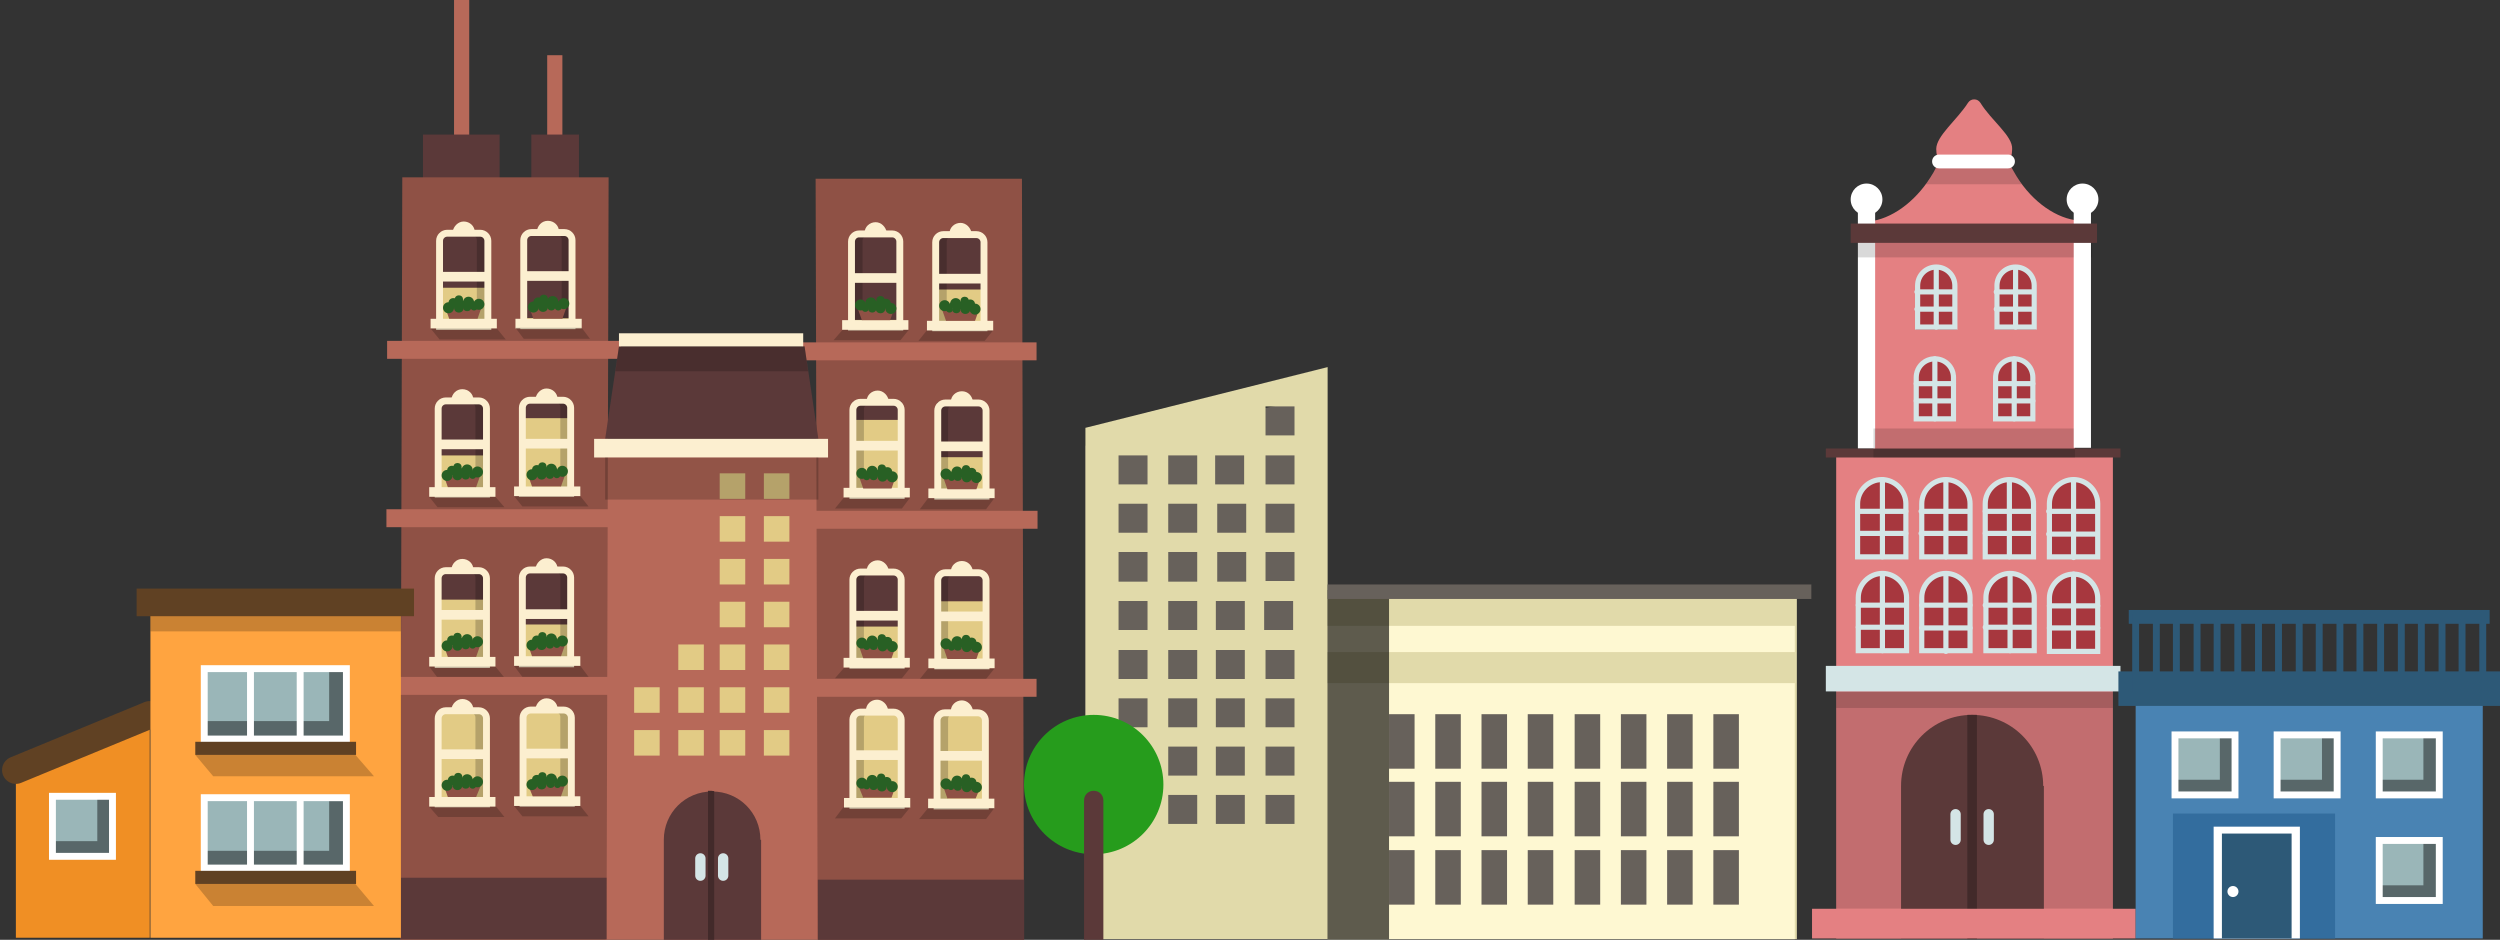 <?xml version="1.0" encoding="utf-8"?>
<!-- Generator: Adobe Illustrator 20.1.0, SVG Export Plug-In . SVG Version: 6.00 Build 0)  -->
<svg version="1.1" id="Objects" xmlns="http://www.w3.org/2000/svg" xmlns:xlink="http://www.w3.org/1999/xlink" x="0px" y="0px"
	 viewBox="0 0 362.3 136.2" style="enable-background:new 0 0 362.3 136.2;" xml:space="preserve">
<rect x="0" y="0" width="362.3" height="136.2" fill="#333333" stroke="none"/>
<style type="text/css">
	.st0{fill:#A7373E;}
	.st1{fill:#E48082;}
	.st2{opacity:0.15;}
	.st3{fill:#5B3939;}
	.st4{fill:none;stroke:#D4E5E6;stroke-width:1.5;stroke-linecap:round;stroke-miterlimit:10;}
	.st5{fill:#422A2A;}
	.st6{fill:none;stroke:#D4E5E6;stroke-width:0.75;stroke-linecap:round;stroke-miterlimit:10;}
	.st7{fill:#D4E5E6;}
	.st8{fill:#FFFFFF;}
	.st9{fill:none;stroke:#FFFFFF;stroke-width:2;stroke-linecap:round;stroke-miterlimit:10;}
	.st10{fill:#E1DAAA;}
	.st11{fill:#FEF8D2;}
	.st12{fill:#67615B;}
	.st13{opacity:0.63;}
	.st14{fill:#E2CB85;}
	.st15{fill:#B76959;}
	.st16{fill:#8F5145;}
	.st17{opacity:0.2;}
	.st18{fill:none;stroke:#FCEFD0;stroke-miterlimit:10;}
	.st19{fill:#FCEFD0;}
	.st20{fill:#286024;}
	.st21{fill:#269C1C;}
	.st22{fill:#F08F24;}
	.st23{fill:none;stroke:#604123;stroke-width:4;stroke-linecap:round;stroke-miterlimit:10;}
	.st24{fill:#FFA440;}
	.st25{opacity:0.21;}
	.st26{fill:#9AB6B8;}
	.st27{opacity:0.43;}
	.st28{fill:none;stroke:#FFFFFF;stroke-miterlimit:10;}
	.st29{fill:#604123;}
	.st30{fill:none;stroke:#604123;stroke-width:4;stroke-linecap:square;stroke-miterlimit:10;}
	.st31{fill:#4983B3;}
	.st32{fill:none;stroke:#2D5977;stroke-width:5;stroke-linecap:square;stroke-miterlimit:10;}
	.st33{fill:none;stroke:#2D5977;stroke-width:2;stroke-linecap:square;stroke-miterlimit:10;}
	.st34{fill:#336D9E;}
	.st35{fill:#2D5977;}
	.st36{fill:none;stroke:#2D5977;stroke-linecap:square;stroke-miterlimit:10;}
</style>
<g>
	<g>
		<polygon id="XMLID_187_" class="st0" points="299.4,67.8 299.4,33.3 273.8,33.3 273.8,67.8 267.1,67.8 267.1,106.2 305.6,106.2 
			305.6,67.8 		"/>
		<path id="XMLID_188_" class="st1" d="M300.7,66.2V31.9c-3.2-0.5-6.7-3.1-8.9-7.1c-0.8-1.3-1.3-2.7-1.7-4.1H282
			c-0.4,1.4-1,2.9-1.8,4.3c-2.2,3.8-5.5,6.4-8.7,7v34.1h-5.4v69.9h40.1V66.2H300.7z M276.3,94.4c-2.7,0-4.7,0-7.1,0v-7.5
			c0-2,1.6-3.6,3.6-3.6c1.9,0,3.5,1.5,3.5,3.5V94.4z M276.3,80.7c-2.4,0-4.4,0-7.1,0v-7.6c0-2,1.6-3.6,3.6-3.6
			c1.9,0,3.5,1.6,3.5,3.5V80.7z M297.4,41.3 M285.5,94.4c-2.7,0-4.7,0-7.1,0v-7.6c0-2,1.6-3.6,3.6-3.6c1.9,0,3.5,1.6,3.5,3.5V94.4z
			 M285.5,80.7c-2.4,0-4.4,0-7.1,0v-7.6c0-2,1.6-3.6,3.6-3.6c2,0,3.5,1.6,3.5,3.5V80.7z M294.8,94.4c-2.7,0-4.7,0-7.1,0v-7.5
			c0-2,1.6-3.7,3.7-3.7c1.9,0,3.4,1.5,3.4,3.4V94.4z M294.8,80.7c-2.4,0-4.4,0-7.1,0v-7.6c0-2,1.6-3.6,3.6-3.6
			c1.9,0,3.5,1.6,3.5,3.5V80.7z M304,94.4c-2.7,0-4.7,0-7.1,0v-7.6c0-2,1.6-3.6,3.6-3.6c1.9,0,3.5,1.6,3.5,3.5V94.4z M304,80.7
			c-2.4,0-4.4,0-7.1,0v-7.6c0-2,1.6-3.6,3.6-3.6c1.9,0,3.5,1.6,3.5,3.5V80.7z"/>
		<path id="XMLID_195_" class="st2" d="M293.1,26.8c-0.5-0.6-0.9-1.3-1.3-2c-0.8-1.3-1.3-2.7-1.7-4.1H282c-0.4,1.4-1,2.9-1.8,4.3
			c-0.3,0.6-0.7,1.2-1.1,1.7H293.1z"/>
		<path class="st1" d="M287,14.9c-0.2-0.3-0.5-0.5-0.9-0.5h0c-0.4,0-0.7,0.2-0.9,0.5c-1.6,2.5-4.6,4.8-4.6,6.7
			c0,0.8,0.2,1.5,0.6,2.1c0,0,0,0,0,0h9.8c0.4-0.6,0.6-1.3,0.6-2.1C291.7,19.7,288.6,17.5,287,14.9z"/>
		<rect x="266.1" y="100.2" class="st2" width="40.1" height="31.5"/>
		<rect x="266.1" y="100.2" class="st2" width="40.1" height="2.4"/>
		<g id="XMLID_208_">
			<path class="st3" d="M296.1,113.9c0-5.7-4.6-10.3-10.3-10.3s-10.3,4.6-10.3,10.3v22.1h20.7V113.9z"/>
			<g id="XMLID_211_">
				<line id="XMLID_214_" class="st4" x1="283.4" y1="118" x2="283.4" y2="121.7"/>
				<line id="XMLID_215_" class="st4" x1="288.2" y1="118" x2="288.2" y2="121.7"/>
			</g>
			<path id="XMLID_216_" class="st5" d="M285.8,103.6c-0.2,0-0.5,0-0.7,0v32.5h1.4v-32.5C286.2,103.6,286,103.6,285.8,103.6z"/>
		</g>
		<rect x="262.6" y="131.7" class="st1" width="46.9" height="4.3"/>
		<rect x="264.6" y="65" class="st3" width="42.7" height="1.3"/>
		<g id="XMLID_217_">
			<path class="st6" d="M276.2,73c0-1.9-1.6-3.5-3.5-3.5c-1.9,0-3.5,1.6-3.5,3.5v7.7h7V73z"/>
			<line id="XMLID_218_" class="st6" x1="272.8" y1="69.5" x2="272.8" y2="80.7"/>
			<line id="XMLID_221_" class="st6" x1="269.2" y1="77.3" x2="276.2" y2="77.3"/>
			<line id="XMLID_222_" class="st6" x1="269.2" y1="74.1" x2="276.2" y2="74.1"/>
		</g>
		<g id="XMLID_223_">
			<path class="st6" d="M285.5,73c0-1.9-1.6-3.5-3.5-3.5c-1.9,0-3.5,1.6-3.5,3.5v7.7h7V73z"/>
			<line id="XMLID_224_" class="st6" x1="282" y1="69.6" x2="282" y2="80.7"/>
			<line id="XMLID_227_" class="st6" x1="278.4" y1="77.3" x2="285.4" y2="77.3"/>
			<line id="XMLID_228_" class="st6" x1="278.4" y1="74.1" x2="285.4" y2="74.1"/>
		</g>
		<g id="XMLID_229_">
			<path id="XMLID_230_" class="st0" d="M280.4,51.7c-1.6,0-3,1.3-3,3V61h6v-6.3C283.4,53.1,282,51.7,280.4,51.7z"/>
			<path id="XMLID_232_" class="st0" d="M291.9,51.7c-1.6,0-3,1.3-3,3V61h6v-6.3C294.9,53.1,293.6,51.7,291.9,51.7z"/>
			<path id="XMLID_234_" class="st0" d="M280.6,38.5c-1.6,0-3,1.3-3,3v6.3h6v-6.3C283.5,39.8,282.2,38.5,280.6,38.5z"/>
			<path id="XMLID_236_" class="st0" d="M292.1,38.5c-1.6,0-3,1.3-3,3v6.3h6v-6.3C295.1,39.8,293.7,38.5,292.1,38.5z"/>
		</g>
		<g id="XMLID_238_">
			<path class="st6" d="M283.1,54.7c0-1.5-1.2-2.7-2.7-2.7c-1.5,0-2.7,1.2-2.7,2.7v6h5.4V54.7z"/>
			<line id="XMLID_239_" class="st6" x1="280.4" y1="52" x2="280.4" y2="60.7"/>
			<line id="XMLID_242_" class="st6" x1="277.7" y1="58.1" x2="283.1" y2="58.1"/>
			<line id="XMLID_243_" class="st6" x1="277.7" y1="55.6" x2="283.1" y2="55.6"/>
		</g>
		<g id="XMLID_244_">
			<path class="st6" d="M294.6,54.7c0-1.5-1.2-2.7-2.7-2.7c-1.5,0-2.7,1.2-2.7,2.7v6h5.4V54.7z"/>
			<line id="XMLID_245_" class="st6" x1="291.9" y1="52" x2="291.9" y2="60.7"/>
			<line id="XMLID_248_" class="st6" x1="289.2" y1="58.1" x2="294.6" y2="58.1"/>
			<line id="XMLID_249_" class="st6" x1="289.2" y1="55.6" x2="294.6" y2="55.6"/>
		</g>
		<g id="XMLID_250_">
			<path class="st6" d="M283.3,41.4c0-1.5-1.2-2.7-2.7-2.7c-1.5,0-2.7,1.2-2.7,2.7v6h5.4V41.4z"/>
			<line id="XMLID_251_" class="st6" x1="280.6" y1="38.8" x2="280.6" y2="47.4"/>
			<line id="XMLID_254_" class="st6" x1="277.8" y1="44.8" x2="283.2" y2="44.8"/>
			<line id="XMLID_255_" class="st6" x1="277.8" y1="42.3" x2="283.2" y2="42.3"/>
		</g>
		<g id="XMLID_256_">
			<path class="st6" d="M294.8,41.4c0-1.5-1.2-2.7-2.7-2.7c-1.5,0-2.7,1.2-2.7,2.7v6h5.4V41.4z"/>
			<line id="XMLID_257_" class="st6" x1="292.1" y1="38.8" x2="292.1" y2="47.4"/>
			<line id="XMLID_260_" class="st6" x1="289.3" y1="44.8" x2="294.7" y2="44.8"/>
			<line id="XMLID_261_" class="st6" x1="289.3" y1="42.3" x2="294.7" y2="42.3"/>
		</g>
		<g id="XMLID_262_">
			<path class="st6" d="M294.7,73c0-1.9-1.6-3.5-3.5-3.5s-3.5,1.6-3.5,3.5v7.7h7V73z"/>
			<line id="XMLID_263_" class="st6" x1="291.2" y1="69.5" x2="291.2" y2="80.7"/>
			<line id="XMLID_266_" class="st6" x1="287.7" y1="77.3" x2="294.7" y2="77.3"/>
			<line id="XMLID_267_" class="st6" x1="287.7" y1="74.1" x2="294.7" y2="74.1"/>
		</g>
		<g id="XMLID_268_">
			<path class="st6" d="M304,73c0-1.9-1.6-3.5-3.5-3.5S297,71.1,297,73v7.7h7V73z"/>
			<line id="XMLID_269_" class="st6" x1="300.5" y1="69.6" x2="300.5" y2="80.8"/>
			<line id="XMLID_272_" class="st6" x1="296.9" y1="77.4" x2="303.9" y2="77.4"/>
			<line id="XMLID_273_" class="st6" x1="296.9" y1="74.1" x2="303.9" y2="74.1"/>
		</g>
		<g id="XMLID_274_">
			<path class="st6" d="M276.3,86.6c0-1.9-1.6-3.5-3.5-3.5c-1.9,0-3.5,1.6-3.5,3.5v7.7h7V86.6z"/>
			<line id="XMLID_275_" class="st6" x1="272.8" y1="83.2" x2="272.8" y2="94.3"/>
			<line id="XMLID_278_" class="st6" x1="269.3" y1="90.9" x2="276.2" y2="90.9"/>
			<line id="XMLID_279_" class="st6" x1="269.3" y1="87.7" x2="276.2" y2="87.7"/>
		</g>
		<g id="XMLID_280_">
			<path class="st6" d="M285.5,86.6c0-1.9-1.6-3.5-3.5-3.5c-1.9,0-3.5,1.6-3.5,3.5v7.7h7V86.6z"/>
			<line id="XMLID_281_" class="st6" x1="282" y1="83.2" x2="282" y2="94.4"/>
			<line id="XMLID_284_" class="st6" x1="278.5" y1="91" x2="285.5" y2="91"/>
			<line id="XMLID_285_" class="st6" x1="278.5" y1="87.7" x2="285.5" y2="87.7"/>
		</g>
		<g id="XMLID_286_">
			<path class="st6" d="M294.8,86.6c0-1.9-1.6-3.5-3.5-3.5s-3.5,1.6-3.5,3.5v7.7h7V86.6z"/>
			<line id="XMLID_287_" class="st6" x1="291.3" y1="83.2" x2="291.3" y2="94.3"/>
			<line id="XMLID_290_" class="st6" x1="287.7" y1="90.9" x2="294.7" y2="90.9"/>
			<line id="XMLID_291_" class="st6" x1="287.7" y1="87.7" x2="294.7" y2="87.7"/>
		</g>
		<g id="XMLID_292_">
			<path class="st6" d="M304,86.7c0-1.9-1.6-3.5-3.5-3.5s-3.5,1.6-3.5,3.5v7.7h7V86.7z"/>
			<line id="XMLID_293_" class="st6" x1="300.5" y1="83.2" x2="300.5" y2="94.4"/>
			<line id="XMLID_296_" class="st6" x1="297" y1="91" x2="304" y2="91"/>
			<line id="XMLID_297_" class="st6" x1="297" y1="87.8" x2="304" y2="87.8"/>
		</g>
		<rect x="264.6" y="96.5" class="st7" width="42.7" height="3.7"/>
		
			<rect x="252.5" y="45.7" transform="matrix(-1.836970e-16 1 -1 -1.836970e-16 317.444 -223.528)" class="st8" width="36" height="2.5"/>
		<rect x="271.5" y="62.1" class="st2" width="29.2" height="4.2"/>
		<rect x="269.2" y="35.2" class="st2" width="34" height="2.1"/>
		<circle id="XMLID_298_" class="st8" cx="270.5" cy="28.9" r="2.3"/>
		
			<rect x="283.7" y="45.7" transform="matrix(-1.836970e-16 1 -1 -1.836970e-16 348.723 -254.807)" class="st8" width="36" height="2.5"/>
		<circle id="XMLID_299_" class="st8" cx="301.8" cy="28.9" r="2.3"/>
		<line id="XMLID_300_" class="st9" x1="281" y1="23.4" x2="291" y2="23.4"/>
		<rect x="268.2" y="32.4" class="st3" width="35.7" height="2.8"/>
	</g>
	<g>
		<rect x="192.4" y="85.5" class="st10" width="68" height="50.6"/>
		<rect x="192.4" y="99" class="st11" width="67.7" height="37.1"/>
		<rect x="192.4" y="90.7" class="st11" width="67.7" height="3.8"/>
		<g id="XMLID_301_">
			<rect x="201.3" y="103.5" class="st12" width="3.7" height="7.9"/>
			<rect x="208" y="103.5" class="st12" width="3.7" height="7.9"/>
			<rect x="214.7" y="103.5" class="st12" width="3.7" height="7.9"/>
			<rect x="221.4" y="103.5" class="st12" width="3.7" height="7.9"/>
			<rect x="228.2" y="103.5" class="st12" width="3.7" height="7.9"/>
			<rect x="234.9" y="103.5" class="st12" width="3.7" height="7.9"/>
			<rect x="241.6" y="103.5" class="st12" width="3.7" height="7.9"/>
			<rect x="248.3" y="103.5" class="st12" width="3.7" height="7.9"/>
			<rect x="201.3" y="113.3" class="st12" width="3.7" height="7.9"/>
			<rect x="208" y="113.3" class="st12" width="3.7" height="7.9"/>
			<rect x="214.7" y="113.3" class="st12" width="3.7" height="7.9"/>
			<rect x="221.4" y="113.3" class="st12" width="3.7" height="7.9"/>
			<rect x="228.2" y="113.3" class="st12" width="3.7" height="7.9"/>
			<rect x="234.9" y="113.3" class="st12" width="3.7" height="7.9"/>
			<rect x="241.6" y="113.3" class="st12" width="3.7" height="7.9"/>
			<rect x="248.3" y="113.3" class="st12" width="3.7" height="7.9"/>
			<rect x="201.3" y="123.2" class="st12" width="3.7" height="7.9"/>
			<rect x="208" y="123.2" class="st12" width="3.7" height="7.9"/>
			<rect x="214.7" y="123.2" class="st12" width="3.7" height="7.9"/>
			<rect x="221.4" y="123.2" class="st12" width="3.7" height="7.9"/>
			<rect x="228.2" y="123.2" class="st12" width="3.7" height="7.9"/>
			<rect x="234.9" y="123.2" class="st12" width="3.7" height="7.9"/>
			<rect x="241.6" y="123.2" class="st12" width="3.7" height="7.9"/>
			<rect x="248.3" y="123.2" class="st12" width="3.7" height="7.9"/>
		</g>
		<polygon id="XMLID_302_" class="st12" points="190.2,124.6 157.3,124.6 157.3,64.6 190.2,57.7 		"/>
		<path id="XMLID_303_" class="st10" d="M157.3,62v74.1h35.1V53.2L157.3,62z M183.4,58.9h4.2v4.2h-4.2V58.9z M183.4,66h4.2v4.2h-4.2
			V66z M183.4,73h4.2v4.2h-4.2V73z M183.4,80h4.2v4.2h-4.2V80z M166.3,112.4h-4.2v-4.2h4.2V112.4z M166.3,105.4h-4.2v-4.2h4.2V105.4
			z M166.3,98.4h-4.2v-4.2h4.2V98.4z M166.3,91.3h-4.2v-4.2h4.2V91.3z M166.3,84.3h-4.2V80h4.2V84.3z M166.3,77.2h-4.2V73h4.2V77.2z
			 M166.3,70.2h-4.2V66h4.2V70.2z M173.5,119.4h-4.2v-4.2h4.2V119.4z M173.5,112.4h-4.2v-4.2h4.2V112.4z M173.5,105.4h-4.2v-4.2h4.2
			V105.4z M173.5,98.4h-4.2v-4.2h4.2V98.4z M173.5,91.3h-4.2v-4.2h4.2V91.3z M173.5,84.3h-4.2V80h4.2V84.3z M173.5,77.2h-4.2V73h4.2
			V77.2z M173.5,70.2h-4.2V66h4.2V70.2z M176.1,66h4.2v4.2h-4.2V66z M180.4,119.4h-4.2v-4.2h4.2V119.4z M180.4,112.4h-4.2v-4.2h4.2
			V112.4z M180.4,105.4h-4.2v-4.2h4.2V105.4z M180.4,98.4h-4.2v-4.2h4.2V98.4z M180.4,91.3h-4.2v-4.2h4.2V91.3z M180.6,84.3h-4.2V80
			h4.2V84.3z M180.6,77.2h-4.2V73h4.2V77.2z M183.2,87.1h4.2v4.2h-4.2V87.1z M187.6,119.4h-4.2v-4.2h4.2V119.4z M187.6,112.4h-4.2
			v-4.2h4.2V112.4z M187.6,105.4h-4.2v-4.2h4.2V105.4z M187.6,98.4h-4.2v-4.2h4.2V98.4z"/>
		<rect x="192.4" y="85.5" class="st13" width="8.9" height="50.6"/>
		<rect x="192.4" y="84.7" class="st12" width="70.1" height="2.1"/>
	</g>
	<g>
		<rect x="90.6" y="67.8" class="st14" width="26.8" height="44.7"/>
		<path id="XMLID_337_" class="st15" d="M87.7,63.6v72.9h30.9V63.6H87.7z M110.7,105.8h3.7v3.7h-3.7V105.8z M110.7,99.6h3.7v3.7
			h-3.7V99.6z M110.7,93.4h3.7v3.7h-3.7V93.4z M110.7,87.2h3.7v3.7h-3.7V87.2z M110.7,81h3.7v3.7h-3.7V81z M110.7,74.8h3.7v3.7h-3.7
			V74.8z M110.7,68.6h3.7v3.7h-3.7V68.6z M104.3,105.8h3.7v3.7h-3.7V105.8z M104.3,99.6h3.7v3.7h-3.7V99.6z M104.3,93.4h3.7v3.7
			h-3.7V93.4z M104.3,87.2h3.7v3.7h-3.7V87.2z M104.3,81h3.7v3.7h-3.7V81z M104.3,74.8h3.7v3.7h-3.7V74.8z M104.3,68.6h3.7v3.7h-3.7
			V68.6z M98.3,105.8h3.7v3.7h-3.7V105.8z M98.3,99.6h3.7v3.7h-3.7V99.6z M98.3,93.4h3.7v3.7h-3.7V93.4z M91.9,105.8h3.7v3.7h-3.7
			V105.8z M91.9,99.6h3.7v3.7h-3.7V99.6z"/>
		<g id="XMLID_358_">
			<path class="st3" d="M110.2,121.7c0-3.9-3.1-7-7-7c-3.9,0-7,3.1-7,7v15h14.1V121.7z"/>
			<g id="XMLID_359_">
				<line id="XMLID_362_" class="st4" x1="101.5" y1="124.4" x2="101.5" y2="126.9"/>
				<line id="XMLID_363_" class="st4" x1="104.8" y1="124.4" x2="104.8" y2="126.9"/>
			</g>
			<path id="XMLID_364_" class="st5" d="M103.1,114.6c-0.2,0-0.3,0-0.5,0v22h0.9v-22C103.5,114.7,103.3,114.6,103.1,114.6z"/>
		</g>
		<g id="XMLID_365_">
			<g id="XMLID_366_">
				<rect x="61.3" y="26.8" class="st16" width="25" height="60.5"/>
			</g>
			<g id="XMLID_367_">
				<rect id="XMLID_368_" x="65.8" class="st15" width="2.2" height="21.5"/>
			</g>
			<g id="XMLID_369_">
				<g id="XMLID_370_">
					<rect id="XMLID_371_" x="79.3" y="8" class="st15" width="2.2" height="13.5"/>
				</g>
			</g>
			<g id="XMLID_372_">
				<g id="XMLID_373_">
					<rect x="61.3" y="19.5" class="st3" width="11.1" height="7.3"/>
				</g>
			</g>
			<g id="XMLID_374_">
				<rect x="77" y="19.5" class="st3" width="6.9" height="6.9"/>
			</g>
			<g id="XMLID_375_">
				<path id="XMLID_376_" class="st16" d="M58.3,25.7L58,136.2h29.9l0.3-110.5H58.3z M65.5,49.3h-3.3V46h3.3V49.3z M65.5,43.8h-3.3
					v-3.3h3.3V43.8z M65.5,38.3h-3.3v-3.3h3.3V38.3z M65.5,32.9h-3.3v-3.3h3.3V32.9z M72,39.4h-2.2v-9.9H72V39.4z M76,39.4h-2.2
					v-9.9H76V39.4z M80.1,39.4h-2.2v-9.9h2.2V39.4z M84.2,39.4H82v-9.9h2.2V39.4z"/>
			</g>
			<g id="XMLID_386_">
				<path class="st14" d="M69.4,71.6h-4.8c-0.6,0-1.1-0.5-1.1-1.1V59.2c0-0.6,0.5-1.1,1.1-1.1h4.8c0.6,0,1.1,0.5,1.1,1.1v11.3
					C70.5,71.1,70,71.6,69.4,71.6z"/>
				<rect x="63.5" y="58" class="st3" width="7" height="8"/>
				<path id="XMLID_387_" class="st17" d="M69.8,58.1h-5.7c-0.2,0-0.4,0.1-0.5,0.3h4.6c0.4,0,0.7,0.3,0.7,0.7v12.2
					c0,0.2-0.1,0.3-0.2,0.4h1c0.4,0,0.7-0.3,0.7-0.7V58.8C70.5,58.4,70.2,58.1,69.8,58.1z"/>
				<path class="st18" d="M70.5,71.6h-7V59.2c0-0.6,0.5-1.1,1.1-1.1h4.8c0.6,0,1.1,0.5,1.1,1.1V71.6z"/>
				<path id="XMLID_388_" class="st19" d="M68.6,57.9c0-0.8-0.7-1.5-1.6-1.5s-1.5,0.7-1.6,1.5H68.6z"/>
				<rect x="63.5" y="63.7" class="st19" width="7" height="1.4"/>
				<rect x="62.2" y="70.6" class="st19" width="9.6" height="1.4"/>
				<polygon class="st17" points="73.1,73.5 63.4,73.5 62.2,72 71.8,72 				"/>
				<polygon id="XMLID_391_" class="st16" points="69.6,68.9 64.3,68.9 64.9,70.6 69,70.6 				"/>
				<circle id="XMLID_392_" class="st20" cx="64.8" cy="68.9" r="0.8"/>
				<circle id="XMLID_393_" class="st20" cx="65.5" cy="68.2" r="0.7"/>
				<circle id="XMLID_394_" class="st20" cx="66.3" cy="68.9" r="0.7"/>
				<circle id="XMLID_395_" class="st20" cx="66.3" cy="67.7" r="0.6"/>
				<circle id="XMLID_396_" class="st20" cx="67.5" cy="68.9" r="0.6"/>
				<circle id="XMLID_397_" class="st20" cx="68.1" cy="68.3" r="0.4"/>
				<circle id="XMLID_398_" class="st20" cx="68.5" cy="68.9" r="0.5"/>
				<circle id="XMLID_399_" class="st20" cx="69.2" cy="68.4" r="0.8"/>
				<circle id="XMLID_400_" class="st20" cx="67.7" cy="68.1" r="0.8"/>
				<ellipse id="XMLID_401_" class="st20" cx="66.4" cy="68.4" rx="0.8" ry="0.7"/>
			</g>
			<g id="XMLID_402_">
				<path class="st14" d="M81.6,71.5h-4.8c-0.6,0-1.1-0.5-1.1-1.1V59.1c0-0.6,0.5-1.1,1.1-1.1h4.8c0.6,0,1.1,0.5,1.1,1.1v11.3
					C82.7,71,82.2,71.5,81.6,71.5z"/>
				<rect x="75.7" y="57.9" class="st3" width="7" height="2.7"/>
				<path id="XMLID_403_" class="st17" d="M82.1,58h-5.7c-0.2,0-0.4,0.1-0.5,0.3h4.6c0.4,0,0.7,0.3,0.7,0.7v12.2
					c0,0.2-0.1,0.3-0.2,0.4h1c0.4,0,0.7-0.3,0.7-0.7V58.7C82.7,58.3,82.4,58,82.1,58z"/>
				<path class="st18" d="M82.7,71.5h-7V59.1c0-0.6,0.5-1.1,1.1-1.1h4.8c0.6,0,1.1,0.5,1.1,1.1V71.5z"/>
				<path id="XMLID_404_" class="st19" d="M80.8,57.8c0-0.8-0.7-1.5-1.6-1.5c-0.8,0-1.5,0.7-1.6,1.5H80.8z"/>
				<rect x="75.7" y="63.6" class="st19" width="7" height="1.4"/>
				<rect x="74.5" y="70.5" class="st19" width="9.6" height="1.4"/>
				<polygon class="st17" points="85.3,73.4 75.7,73.4 74.5,71.9 84.1,71.9 				"/>
				<polygon id="XMLID_407_" class="st16" points="81.9,68.8 76.5,68.8 77.1,70.5 81.3,70.5 				"/>
				<circle id="XMLID_408_" class="st20" cx="77.1" cy="68.8" r="0.8"/>
				<circle id="XMLID_409_" class="st20" cx="77.8" cy="68.1" r="0.7"/>
				<circle id="XMLID_410_" class="st20" cx="78.5" cy="68.8" r="0.7"/>
				<circle id="XMLID_411_" class="st20" cx="78.6" cy="67.6" r="0.6"/>
				<circle id="XMLID_412_" class="st20" cx="79.7" cy="68.8" r="0.6"/>
				<circle id="XMLID_413_" class="st20" cx="80.4" cy="68.2" r="0.4"/>
				<circle id="XMLID_414_" class="st20" cx="80.7" cy="68.8" r="0.5"/>
				<circle id="XMLID_415_" class="st20" cx="81.5" cy="68.3" r="0.8"/>
				<circle id="XMLID_416_" class="st20" cx="79.9" cy="68" r="0.8"/>
				<ellipse id="XMLID_417_" class="st20" cx="78.7" cy="68.3" rx="0.8" ry="0.7"/>
			</g>
			<g id="XMLID_418_">
				<path class="st14" d="M69.4,96.3h-4.8c-0.6,0-1.1-0.5-1.1-1.1V83.8c0-0.6,0.5-1.1,1.1-1.1h4.8c0.6,0,1.1,0.5,1.1,1.1v11.3
					C70.5,95.8,70,96.3,69.4,96.3z"/>
				<rect x="63.5" y="82.6" class="st3" width="7" height="4.3"/>
				<path id="XMLID_419_" class="st17" d="M69.8,82.7h-5.7c-0.2,0-0.4,0.1-0.5,0.3h4.6c0.4,0,0.7,0.3,0.7,0.7v12.2
					c0,0.2-0.1,0.3-0.2,0.4h1c0.4,0,0.7-0.3,0.7-0.7V83.4C70.5,83,70.2,82.7,69.8,82.7z"/>
				<path class="st18" d="M70.5,96.3h-7V83.8c0-0.6,0.5-1.1,1.1-1.1h4.8c0.6,0,1.1,0.5,1.1,1.1V96.3z"/>
				<path id="XMLID_420_" class="st19" d="M68.6,82.5c0-0.8-0.7-1.5-1.6-1.5s-1.5,0.7-1.6,1.5H68.6z"/>
				<rect x="63.5" y="88.4" class="st19" width="7" height="1.4"/>
				<rect x="62.2" y="95.2" class="st19" width="9.6" height="1.4"/>
				<polygon class="st17" points="73.1,98.2 63.4,98.2 62.2,96.6 71.8,96.6 				"/>
				<polygon id="XMLID_423_" class="st16" points="69.6,93.5 64.3,93.5 64.9,95.2 69,95.2 				"/>
				<circle id="XMLID_424_" class="st20" cx="64.8" cy="93.6" r="0.8"/>
				<circle id="XMLID_425_" class="st20" cx="65.5" cy="92.8" r="0.7"/>
				<circle id="XMLID_426_" class="st20" cx="66.3" cy="93.6" r="0.7"/>
				<circle id="XMLID_427_" class="st20" cx="66.3" cy="92.3" r="0.6"/>
				<circle id="XMLID_428_" class="st20" cx="67.5" cy="93.5" r="0.6"/>
				<circle id="XMLID_429_" class="st20" cx="68.1" cy="92.9" r="0.4"/>
				<circle id="XMLID_430_" class="st20" cx="68.5" cy="93.5" r="0.5"/>
				<circle id="XMLID_431_" class="st20" cx="69.2" cy="93" r="0.8"/>
				<circle id="XMLID_432_" class="st20" cx="67.7" cy="92.7" r="0.8"/>
				<ellipse id="XMLID_433_" class="st20" cx="66.4" cy="93" rx="0.8" ry="0.7"/>
			</g>
			<g id="XMLID_434_">
				<path class="st14" d="M81.6,96.2h-4.8c-0.6,0-1.1-0.5-1.1-1.1V83.7c0-0.6,0.5-1.1,1.1-1.1h4.8c0.6,0,1.1,0.5,1.1,1.1V95
					C82.7,95.7,82.2,96.2,81.6,96.2z"/>
				<rect x="75.7" y="82.5" class="st3" width="7" height="8"/>
				<path id="XMLID_435_" class="st17" d="M82.1,82.6h-5.7c-0.2,0-0.4,0.1-0.5,0.3h4.6c0.4,0,0.7,0.3,0.7,0.7v12.2
					c0,0.2-0.1,0.3-0.2,0.4h1c0.4,0,0.7-0.3,0.7-0.7V83.3C82.7,82.9,82.4,82.6,82.1,82.6z"/>
				<path class="st18" d="M82.7,96.2h-7V83.7c0-0.6,0.5-1.1,1.1-1.1h4.8c0.6,0,1.1,0.5,1.1,1.1V96.2z"/>
				<path id="XMLID_436_" class="st19" d="M80.8,82.4c0-0.8-0.7-1.5-1.6-1.5c-0.8,0-1.5,0.7-1.6,1.5H80.8z"/>
				<rect x="75.7" y="88.3" class="st19" width="7" height="1.4"/>
				<rect x="74.5" y="95.1" class="st19" width="9.6" height="1.4"/>
				<polygon class="st17" points="85.3,98.1 75.7,98.1 74.5,96.5 84.1,96.5 				"/>
				<polygon id="XMLID_439_" class="st16" points="81.9,93.4 76.5,93.4 77.1,95.1 81.3,95.1 				"/>
				<circle id="XMLID_440_" class="st20" cx="77.1" cy="93.5" r="0.8"/>
				<circle id="XMLID_441_" class="st20" cx="77.8" cy="92.8" r="0.7"/>
				<circle id="XMLID_442_" class="st20" cx="78.5" cy="93.5" r="0.7"/>
				<circle id="XMLID_443_" class="st20" cx="78.6" cy="92.2" r="0.6"/>
				<circle id="XMLID_444_" class="st20" cx="79.7" cy="93.4" r="0.6"/>
				<circle id="XMLID_445_" class="st20" cx="80.4" cy="92.8" r="0.4"/>
				<circle id="XMLID_446_" class="st20" cx="80.7" cy="93.4" r="0.5"/>
				<circle id="XMLID_447_" class="st20" cx="81.5" cy="92.9" r="0.8"/>
				<circle id="XMLID_448_" class="st20" cx="79.9" cy="92.6" r="0.8"/>
				<ellipse id="XMLID_449_" class="st20" cx="78.7" cy="92.9" rx="0.8" ry="0.7"/>
			</g>
			<g id="XMLID_450_">
				<path class="st14" d="M69.4,116.5h-4.8c-0.6,0-1.1-0.5-1.1-1.1v-11.3c0-0.6,0.5-1.1,1.1-1.1h4.8c0.6,0,1.1,0.5,1.1,1.1v11.3
					C70.5,116,70,116.5,69.4,116.5z"/>
				<path id="XMLID_451_" class="st17" d="M69.8,103h-5.7c-0.2,0-0.4,0.1-0.5,0.3h4.6c0.4,0,0.7,0.3,0.7,0.7v12.2
					c0,0.2-0.1,0.3-0.2,0.4h1c0.4,0,0.7-0.3,0.7-0.7v-12.2C70.5,103.3,70.2,103,69.8,103z"/>
				<path class="st18" d="M70.5,116.5h-7v-12.4c0-0.6,0.5-1.1,1.1-1.1h4.8c0.6,0,1.1,0.5,1.1,1.1V116.5z"/>
				<path id="XMLID_452_" class="st19" d="M68.6,102.8c0-0.8-0.7-1.5-1.6-1.5c-0.8,0-1.5,0.7-1.6,1.5H68.6z"/>
				<rect x="63.5" y="108.6" class="st19" width="7" height="1.4"/>
				<rect x="62.2" y="115.5" class="st19" width="9.6" height="1.4"/>
				<polygon class="st17" points="73.1,118.4 63.5,118.4 62.2,116.9 71.9,116.9 				"/>
				<polygon id="XMLID_455_" class="st16" points="69.7,113.8 64.3,113.8 64.9,115.5 69,115.5 				"/>
				<circle id="XMLID_456_" class="st20" cx="64.8" cy="113.8" r="0.8"/>
				<circle id="XMLID_457_" class="st20" cx="65.6" cy="113.1" r="0.7"/>
				<circle id="XMLID_458_" class="st20" cx="66.3" cy="113.8" r="0.7"/>
				<circle id="XMLID_459_" class="st20" cx="66.4" cy="112.6" r="0.6"/>
				<circle id="XMLID_460_" class="st20" cx="67.5" cy="113.7" r="0.6"/>
				<circle id="XMLID_461_" class="st20" cx="68.2" cy="113.2" r="0.4"/>
				<circle id="XMLID_462_" class="st20" cx="68.5" cy="113.8" r="0.5"/>
				<circle id="XMLID_463_" class="st20" cx="69.2" cy="113.3" r="0.8"/>
				<circle id="XMLID_464_" class="st20" cx="67.7" cy="113" r="0.8"/>
				<ellipse id="XMLID_465_" class="st20" cx="66.4" cy="113.3" rx="0.8" ry="0.7"/>
			</g>
			<g id="XMLID_466_">
				<path class="st14" d="M81.7,116.4h-4.8c-0.6,0-1.1-0.5-1.1-1.1V104c0-0.6,0.5-1.1,1.1-1.1h4.8c0.6,0,1.1,0.5,1.1,1.1v11.3
					C82.8,115.9,82.3,116.4,81.7,116.4z"/>
				<path id="XMLID_467_" class="st17" d="M82.1,102.9h-5.7c-0.2,0-0.4,0.1-0.5,0.3h4.6c0.4,0,0.7,0.3,0.7,0.7V116
					c0,0.2-0.1,0.3-0.2,0.4h1c0.4,0,0.7-0.3,0.7-0.7v-12.2C82.8,103.2,82.5,102.9,82.1,102.9z"/>
				<path class="st18" d="M82.8,116.4h-7V104c0-0.6,0.5-1.1,1.1-1.1h4.8c0.6,0,1.1,0.5,1.1,1.1V116.4z"/>
				<path id="XMLID_468_" class="st19" d="M80.8,102.7c0-0.8-0.7-1.5-1.6-1.5c-0.8,0-1.5,0.7-1.6,1.5H80.8z"/>
				<rect x="75.7" y="108.5" class="st19" width="7" height="1.4"/>
				<rect x="74.5" y="115.4" class="st19" width="9.6" height="1.4"/>
				<polygon class="st17" points="85.3,118.3 75.7,118.3 74.5,116.8 84.1,116.8 				"/>
				<polygon id="XMLID_471_" class="st16" points="81.9,113.7 76.5,113.7 77.2,115.4 81.3,115.4 				"/>
				<circle id="XMLID_472_" class="st20" cx="77.1" cy="113.7" r="0.8"/>
				<circle id="XMLID_473_" class="st20" cx="77.8" cy="113" r="0.7"/>
				<circle id="XMLID_474_" class="st20" cx="78.5" cy="113.7" r="0.7"/>
				<circle id="XMLID_475_" class="st20" cx="78.6" cy="112.5" r="0.6"/>
				<circle id="XMLID_476_" class="st20" cx="79.8" cy="113.6" r="0.6"/>
				<circle id="XMLID_477_" class="st20" cx="80.4" cy="113.1" r="0.4"/>
				<circle id="XMLID_478_" class="st20" cx="80.8" cy="113.7" r="0.5"/>
				<circle id="XMLID_479_" class="st20" cx="81.5" cy="113.2" r="0.8"/>
				<circle id="XMLID_480_" class="st20" cx="79.9" cy="112.9" r="0.8"/>
				<ellipse id="XMLID_481_" class="st20" cx="78.7" cy="113.2" rx="0.8" ry="0.7"/>
			</g>
			<rect x="56" y="73.8" class="st15" width="33.9" height="2.6"/>
			<g id="XMLID_482_">
				<path class="st14" d="M69.6,47.3h-4.8c-0.6,0-1.1-0.5-1.1-1.1V34.9c0-0.6,0.5-1.1,1.1-1.1h4.8c0.6,0,1.1,0.5,1.1,1.1v11.3
					C70.7,46.8,70.2,47.3,69.6,47.3z"/>
				<rect x="63.7" y="33.7" class="st3" width="7" height="8"/>
				<path id="XMLID_483_" class="st17" d="M70,33.8h-5.7c-0.2,0-0.4,0.1-0.5,0.3h4.6c0.4,0,0.7,0.3,0.7,0.7v12.2
					c0,0.2-0.1,0.3-0.2,0.4h1c0.4,0,0.7-0.3,0.7-0.7V34.4C70.7,34.1,70.4,33.8,70,33.8z"/>
				<path class="st18" d="M70.7,47.3h-7V34.9c0-0.6,0.5-1.1,1.1-1.1h4.8c0.6,0,1.1,0.5,1.1,1.1V47.3z"/>
				<path id="XMLID_484_" class="st19" d="M68.8,33.6c0-0.8-0.7-1.5-1.6-1.5c-0.8,0-1.5,0.7-1.6,1.5H68.8z"/>
				<rect x="63.7" y="39.4" class="st19" width="7" height="1.4"/>
				<rect x="62.4" y="46.2" class="st19" width="9.6" height="1.4"/>
				<polygon class="st17" points="73.3,49.2 63.7,49.2 62.4,47.6 72,47.6 				"/>
				<polygon id="XMLID_487_" class="st16" points="69.8,44.5 64.5,44.5 65.1,46.2 69.2,46.2 				"/>
				<circle id="XMLID_488_" class="st20" cx="65" cy="44.6" r="0.8"/>
				<circle id="XMLID_489_" class="st20" cx="65.7" cy="43.9" r="0.7"/>
				<circle id="XMLID_490_" class="st20" cx="66.5" cy="44.6" r="0.7"/>
				<circle id="XMLID_491_" class="st20" cx="66.5" cy="43.4" r="0.6"/>
				<circle id="XMLID_492_" class="st20" cx="67.7" cy="44.5" r="0.6"/>
				<circle id="XMLID_493_" class="st20" cx="68.3" cy="44" r="0.4"/>
				<circle id="XMLID_494_" class="st20" cx="68.7" cy="44.5" r="0.5"/>
				<circle id="XMLID_495_" class="st20" cx="69.4" cy="44.1" r="0.8"/>
				<circle id="XMLID_496_" class="st20" cx="67.9" cy="43.8" r="0.8"/>
				<ellipse id="XMLID_497_" class="st20" cx="66.6" cy="44.1" rx="0.8" ry="0.7"/>
			</g>
			<g id="XMLID_498_">
				<path class="st14" d="M81.8,47.2H77c-0.6,0-1.1-0.5-1.1-1.1V34.8c0-0.6,0.5-1.1,1.1-1.1h4.8c0.6,0,1.1,0.5,1.1,1.1v11.3
					C82.9,46.7,82.4,47.2,81.8,47.2z"/>
				<rect x="75.9" y="33.6" class="st3" width="7" height="12.5"/>
				<path id="XMLID_499_" class="st17" d="M82.3,33.7h-5.7c-0.2,0-0.4,0.1-0.5,0.3h4.6c0.4,0,0.7,0.3,0.7,0.7v12.2
					c0,0.2-0.1,0.3-0.2,0.4h1c0.4,0,0.7-0.3,0.7-0.7V34.3C82.9,34,82.6,33.7,82.3,33.7z"/>
				<path class="st18" d="M82.9,47.2h-7V34.8c0-0.6,0.5-1.1,1.1-1.1h4.8c0.6,0,1.1,0.5,1.1,1.1V47.2z"/>
				<path id="XMLID_500_" class="st19" d="M81,33.5c0-0.8-0.7-1.5-1.6-1.5s-1.5,0.7-1.6,1.5H81z"/>
				<rect x="75.9" y="39.3" class="st19" width="7" height="1.4"/>
				<rect x="74.7" y="46.2" class="st19" width="9.6" height="1.4"/>
				<polygon class="st17" points="85.5,49.1 75.9,49.1 74.7,47.5 84.3,47.5 				"/>
				<polygon id="XMLID_503_" class="st16" points="82.1,44.5 76.7,44.5 77.3,46.2 81.5,46.2 				"/>
				<circle id="XMLID_504_" class="st20" cx="77.3" cy="44.5" r="0.8"/>
				<circle id="XMLID_505_" class="st20" cx="78" cy="43.8" r="0.7"/>
				<circle id="XMLID_506_" class="st20" cx="78.7" cy="44.5" r="0.7"/>
				<circle id="XMLID_507_" class="st20" cx="78.8" cy="43.3" r="0.6"/>
				<circle id="XMLID_508_" class="st20" cx="79.9" cy="44.4" r="0.6"/>
				<circle id="XMLID_509_" class="st20" cx="80.6" cy="43.9" r="0.4"/>
				<circle id="XMLID_510_" class="st20" cx="80.9" cy="44.5" r="0.5"/>
				<circle id="XMLID_511_" class="st20" cx="81.7" cy="44" r="0.8"/>
				<circle id="XMLID_512_" class="st20" cx="80.1" cy="43.7" r="0.8"/>
				<ellipse id="XMLID_513_" class="st20" cx="78.9" cy="44" rx="0.8" ry="0.7"/>
			</g>
			<rect x="56.1" y="49.4" class="st15" width="33.9" height="2.6"/>
			<rect x="56.1" y="98.1" class="st15" width="33.9" height="2.6"/>
			<rect x="58" y="127.2" class="st3" width="29.9" height="8.9"/>
		</g>
		<g id="XMLID_514_">
			<g id="XMLID_515_">
				
					<rect x="120.1" y="27" transform="matrix(-1 -1.224647e-16 1.224647e-16 -1 265.158 114.552)" class="st16" width="25" height="60.5"/>
			</g>
			<g id="XMLID_516_">
				<path id="XMLID_517_" class="st16" d="M118.2,25.9l0.3,110.5h29.9l-0.3-110.5H118.2z M140.8,46.3h3.3v3.3h-3.3V46.3z
					 M140.8,40.8h3.3v3.3h-3.3V40.8z M140.8,35.3h3.3v3.3h-3.3V35.3z M140.8,29.8h3.3v3.3h-3.3V29.8z M134.4,29.8h2.2v9.9h-2.2V29.8
					z M130.3,29.8h2.2v9.9h-2.2V29.8z M126.2,29.8h2.2v9.9h-2.2V29.8z M122.2,29.8h2.2v9.9h-2.2V29.8z"/>
			</g>
			<g id="XMLID_527_">
				<path class="st14" d="M137,71.9h4.8c0.6,0,1.1-0.5,1.1-1.1V59.5c0-0.6-0.5-1.1-1.1-1.1H137c-0.6,0-1.1,0.5-1.1,1.1v11.3
					C135.9,71.4,136.3,71.9,137,71.9z"/>
				
					<rect x="135.9" y="58.3" transform="matrix(-1 -1.224647e-16 1.224647e-16 -1 278.736 124.558)" class="st3" width="7" height="8"/>
				<path id="XMLID_528_" class="st17" d="M136.5,58.4h5.7c0.2,0,0.4,0.1,0.5,0.3h-4.6c-0.4,0-0.7,0.3-0.7,0.7v12.2
					c0,0.2,0.1,0.3,0.2,0.4h-1c-0.4,0-0.7-0.3-0.7-0.7V59C135.9,58.7,136.2,58.4,136.5,58.4z"/>
				<path class="st18" d="M135.9,71.9h7V59.5c0-0.6-0.5-1.1-1.1-1.1H137c-0.6,0-1.1,0.5-1.1,1.1V71.9z"/>
				<path id="XMLID_529_" class="st19" d="M137.8,58.2c0-0.8,0.7-1.5,1.6-1.5s1.5,0.7,1.6,1.5H137.8z"/>
				
					<rect x="135.9" y="64" transform="matrix(-1 -1.224647e-16 1.224647e-16 -1 278.733 129.384)" class="st19" width="7" height="1.4"/>
				
					<rect x="134.5" y="70.9" transform="matrix(-1 -1.224647e-16 1.224647e-16 -1 278.64 143.094)" class="st19" width="9.6" height="1.4"/>
				<polygon class="st17" points="133.3,73.8 142.9,73.8 144.1,72.2 134.5,72.2 				"/>
				<polygon id="XMLID_532_" class="st16" points="136.7,69.2 142.1,69.2 141.5,70.9 137.3,70.9 				"/>
				<circle id="XMLID_533_" class="st20" cx="141.5" cy="69.2" r="0.8"/>
				<circle id="XMLID_534_" class="st20" cx="140.8" cy="68.5" r="0.7"/>
				<circle id="XMLID_535_" class="st20" cx="140.1" cy="69.2" r="0.7"/>
				<circle id="XMLID_536_" class="st20" cx="140" cy="68" r="0.6"/>
				<circle id="XMLID_537_" class="st20" cx="138.8" cy="69.1" r="0.6"/>
				<circle id="XMLID_538_" class="st20" cx="138.2" cy="68.6" r="0.4"/>
				<circle id="XMLID_539_" class="st20" cx="137.9" cy="69.2" r="0.5"/>
				<circle id="XMLID_540_" class="st20" cx="137.1" cy="68.7" r="0.8"/>
				<circle id="XMLID_541_" class="st20" cx="138.7" cy="68.4" r="0.8"/>
				<ellipse id="XMLID_542_" class="st20" cx="139.9" cy="68.7" rx="0.8" ry="0.7"/>
			</g>
			<g id="XMLID_543_">
				<path class="st14" d="M124.7,71.8h4.8c0.6,0,1.1-0.5,1.1-1.1V59.4c0-0.6-0.5-1.1-1.1-1.1h-4.8c-0.6,0-1.1,0.5-1.1,1.1v11.3
					C123.6,71.3,124.1,71.8,124.7,71.8z"/>
				
					<rect x="123.6" y="58.2" transform="matrix(-1 -1.224647e-16 1.224647e-16 -1 254.246 119.051)" class="st3" width="7" height="2.7"/>
				<path id="XMLID_544_" class="st17" d="M124.3,58.3h5.7c0.2,0,0.4,0.1,0.5,0.3h-4.6c-0.4,0-0.7,0.3-0.7,0.7v12.2
					c0,0.2,0.1,0.3,0.2,0.4h-1c-0.4,0-0.7-0.3-0.7-0.7V58.9C123.6,58.6,123.9,58.3,124.3,58.3z"/>
				<path class="st18" d="M123.6,71.8h7V59.4c0-0.6-0.5-1.1-1.1-1.1h-4.8c-0.6,0-1.1,0.5-1.1,1.1V71.8z"/>
				<path id="XMLID_545_" class="st19" d="M125.6,58.1c0-0.8,0.7-1.5,1.6-1.5c0.8,0,1.5,0.7,1.6,1.5H125.6z"/>
				
					<rect x="123.6" y="63.9" transform="matrix(-1 -1.224647e-16 1.224647e-16 -1 254.243 129.188)" class="st19" width="7" height="1.4"/>
				
					<rect x="122.3" y="70.8" transform="matrix(-1 -1.224647e-16 1.224647e-16 -1 254.15 142.898)" class="st19" width="9.6" height="1.4"/>
				<polygon class="st17" points="121,73.7 130.7,73.7 131.9,72.1 122.3,72.1 				"/>
				<polygon id="XMLID_548_" class="st16" points="124.5,69.1 129.8,69.1 129.2,70.8 125.1,70.8 				"/>
				<circle id="XMLID_549_" class="st20" cx="129.3" cy="69.1" r="0.8"/>
				<circle id="XMLID_550_" class="st20" cx="128.6" cy="68.4" r="0.7"/>
				<circle id="XMLID_551_" class="st20" cx="127.9" cy="69.1" r="0.7"/>
				<circle id="XMLID_552_" class="st20" cx="127.8" cy="67.9" r="0.6"/>
				<circle id="XMLID_553_" class="st20" cx="126.6" cy="69" r="0.6"/>
				<circle id="XMLID_554_" class="st20" cx="126" cy="68.5" r="0.4"/>
				<circle id="XMLID_555_" class="st20" cx="125.6" cy="69.1" r="0.5"/>
				<circle id="XMLID_556_" class="st20" cx="124.9" cy="68.6" r="0.8"/>
				<circle id="XMLID_557_" class="st20" cx="126.4" cy="68.3" r="0.8"/>
				<ellipse id="XMLID_558_" class="st20" cx="127.7" cy="68.6" rx="0.8" ry="0.7"/>
			</g>
			<g id="XMLID_559_">
				<path class="st14" d="M137,96.5h4.8c0.6,0,1.1-0.5,1.1-1.1V84.1c0-0.6-0.5-1.1-1.1-1.1H137c-0.6,0-1.1,0.5-1.1,1.1v11.3
					C135.9,96,136.3,96.5,137,96.5z"/>
				
					<rect x="135.9" y="82.9" transform="matrix(-1 -1.224647e-16 1.224647e-16 -1 278.736 170.04)" class="st3" width="7" height="4.3"/>
				<path id="XMLID_560_" class="st17" d="M136.5,83h5.7c0.2,0,0.4,0.1,0.5,0.3h-4.6c-0.4,0-0.7,0.3-0.7,0.7v12.2
					c0,0.2,0.1,0.3,0.2,0.4h-1c-0.4,0-0.7-0.3-0.7-0.7V83.7C135.9,83.3,136.2,83,136.5,83z"/>
				<path class="st18" d="M135.9,96.5h7V84.1c0-0.6-0.5-1.1-1.1-1.1H137c-0.6,0-1.1,0.5-1.1,1.1V96.5z"/>
				<path id="XMLID_561_" class="st19" d="M137.8,82.8c0-0.8,0.7-1.5,1.6-1.5s1.5,0.7,1.6,1.5H137.8z"/>
				
					<rect x="135.9" y="88.6" transform="matrix(-1 -1.224647e-16 1.224647e-16 -1 278.733 178.624)" class="st19" width="7" height="1.4"/>
				
					<rect x="134.5" y="95.5" transform="matrix(-1 -1.224647e-16 1.224647e-16 -1 278.64 192.334)" class="st19" width="9.6" height="1.4"/>
				<polygon class="st17" points="133.3,98.4 142.9,98.4 144.1,96.9 134.5,96.9 				"/>
				<polygon id="XMLID_564_" class="st16" points="136.7,93.8 142.1,93.8 141.5,95.5 137.3,95.5 				"/>
				<circle id="XMLID_565_" class="st20" cx="141.5" cy="93.8" r="0.8"/>
				<circle id="XMLID_566_" class="st20" cx="140.8" cy="93.1" r="0.7"/>
				<circle id="XMLID_567_" class="st20" cx="140.1" cy="93.8" r="0.7"/>
				<circle id="XMLID_568_" class="st20" cx="140" cy="92.6" r="0.6"/>
				<circle id="XMLID_569_" class="st20" cx="138.8" cy="93.7" r="0.6"/>
				<circle id="XMLID_570_" class="st20" cx="138.2" cy="93.2" r="0.4"/>
				<circle id="XMLID_571_" class="st20" cx="137.9" cy="93.8" r="0.5"/>
				<circle id="XMLID_572_" class="st20" cx="137.1" cy="93.3" r="0.8"/>
				<circle id="XMLID_573_" class="st20" cx="138.7" cy="93" r="0.8"/>
				<ellipse id="XMLID_574_" class="st20" cx="139.9" cy="93.3" rx="0.8" ry="0.7"/>
			</g>
			<g id="XMLID_575_">
				<path class="st14" d="M124.7,96.4h4.8c0.6,0,1.1-0.5,1.1-1.1V84c0-0.6-0.5-1.1-1.1-1.1h-4.8c-0.6,0-1.1,0.5-1.1,1.1v11.3
					C123.6,95.9,124.1,96.4,124.7,96.4z"/>
				
					<rect x="123.6" y="82.8" transform="matrix(-1 -1.224647e-16 1.224647e-16 -1 254.246 173.602)" class="st3" width="7" height="8"/>
				<path id="XMLID_576_" class="st17" d="M124.3,82.9h5.7c0.2,0,0.4,0.1,0.5,0.3h-4.6c-0.4,0-0.7,0.3-0.7,0.7V96
					c0,0.2,0.1,0.3,0.2,0.4h-1c-0.4,0-0.7-0.3-0.7-0.7V83.6C123.6,83.2,123.9,82.9,124.3,82.9z"/>
				<path class="st18" d="M123.6,96.4h7V84c0-0.6-0.5-1.1-1.1-1.1h-4.8c-0.6,0-1.1,0.5-1.1,1.1V96.4z"/>
				<path id="XMLID_577_" class="st19" d="M125.6,82.7c0-0.8,0.7-1.5,1.6-1.5c0.8,0,1.5,0.7,1.6,1.5H125.6z"/>
				
					<rect x="123.6" y="88.5" transform="matrix(-1 -1.224647e-16 1.224647e-16 -1 254.243 178.428)" class="st19" width="7" height="1.4"/>
				
					<rect x="122.3" y="95.4" transform="matrix(-1 -1.224647e-16 1.224647e-16 -1 254.15 192.138)" class="st19" width="9.6" height="1.4"/>
				<polygon class="st17" points="121,98.3 130.7,98.3 131.9,96.8 122.3,96.8 				"/>
				<polygon id="XMLID_580_" class="st16" points="124.5,93.7 129.8,93.7 129.2,95.4 125.1,95.4 				"/>
				<circle id="XMLID_581_" class="st20" cx="129.3" cy="93.7" r="0.8"/>
				<circle id="XMLID_582_" class="st20" cx="128.6" cy="93" r="0.7"/>
				<circle id="XMLID_583_" class="st20" cx="127.9" cy="93.7" r="0.7"/>
				<circle id="XMLID_584_" class="st20" cx="127.8" cy="92.5" r="0.6"/>
				<circle id="XMLID_585_" class="st20" cx="126.6" cy="93.6" r="0.6"/>
				<circle id="XMLID_586_" class="st20" cx="126" cy="93.1" r="0.4"/>
				<circle id="XMLID_587_" class="st20" cx="125.6" cy="93.7" r="0.5"/>
				<circle id="XMLID_588_" class="st20" cx="124.9" cy="93.2" r="0.8"/>
				<circle id="XMLID_589_" class="st20" cx="126.4" cy="92.9" r="0.8"/>
				<ellipse id="XMLID_590_" class="st20" cx="127.7" cy="93.2" rx="0.8" ry="0.7"/>
			</g>
			<g id="XMLID_591_">
				<path class="st14" d="M136.9,116.8h4.8c0.6,0,1.1-0.5,1.1-1.1v-11.3c0-0.6-0.5-1.1-1.1-1.1h-4.8c-0.6,0-1.1,0.5-1.1,1.1v11.3
					C135.8,116.3,136.3,116.8,136.9,116.8z"/>
				<path id="XMLID_592_" class="st17" d="M136.5,103.2h5.7c0.2,0,0.4,0.1,0.5,0.3h-4.6c-0.4,0-0.7,0.3-0.7,0.7v12.2
					c0,0.2,0.1,0.3,0.2,0.4h-1c-0.4,0-0.7-0.3-0.7-0.7v-12.2C135.8,103.5,136.1,103.2,136.5,103.2z"/>
				<path class="st18" d="M135.8,116.8h7v-12.4c0-0.6-0.5-1.1-1.1-1.1h-4.8c-0.6,0-1.1,0.5-1.1,1.1V116.8z"/>
				<path id="XMLID_593_" class="st19" d="M137.8,103c0-0.8,0.7-1.5,1.6-1.5c0.8,0,1.5,0.7,1.6,1.5H137.8z"/>
				
					<rect x="135.8" y="108.9" transform="matrix(-1 -1.224647e-16 1.224647e-16 -1 278.695 219.131)" class="st19" width="7" height="1.4"/>
				
					<rect x="134.5" y="115.7" transform="matrix(-1 -1.224647e-16 1.224647e-16 -1 278.602 232.84)" class="st19" width="9.6" height="1.4"/>
				<polygon class="st17" points="133.2,118.7 142.9,118.7 144.1,117.1 134.5,117.1 				"/>
				<polygon id="XMLID_596_" class="st16" points="136.7,114 142.1,114 141.4,115.7 137.3,115.7 				"/>
				<circle id="XMLID_597_" class="st20" cx="141.5" cy="114.1" r="0.8"/>
				<circle id="XMLID_598_" class="st20" cx="140.8" cy="113.4" r="0.7"/>
				<circle id="XMLID_599_" class="st20" cx="140.1" cy="114.1" r="0.7"/>
				<circle id="XMLID_600_" class="st20" cx="140" cy="112.8" r="0.6"/>
				<circle id="XMLID_601_" class="st20" cx="138.8" cy="114" r="0.6"/>
				<circle id="XMLID_602_" class="st20" cx="138.2" cy="113.4" r="0.4"/>
				<circle id="XMLID_603_" class="st20" cx="137.8" cy="114" r="0.5"/>
				<circle id="XMLID_604_" class="st20" cx="137.1" cy="113.6" r="0.8"/>
				<circle id="XMLID_605_" class="st20" cx="138.7" cy="113.2" r="0.8"/>
				<ellipse id="XMLID_606_" class="st20" cx="139.9" cy="113.5" rx="0.8" ry="0.7"/>
			</g>
			<g id="XMLID_607_">
				<path class="st14" d="M124.7,116.7h4.8c0.6,0,1.1-0.5,1.1-1.1v-11.3c0-0.6-0.5-1.1-1.1-1.1h-4.8c-0.6,0-1.1,0.5-1.1,1.1v11.3
					C123.6,116.2,124.1,116.7,124.7,116.7z"/>
				<path id="XMLID_608_" class="st17" d="M124.3,103.1h5.7c0.2,0,0.4,0.1,0.5,0.3h-4.6c-0.4,0-0.7,0.3-0.7,0.7v12.2
					c0,0.2,0.1,0.3,0.2,0.4h-1c-0.4,0-0.7-0.3-0.7-0.7v-12.2C123.6,103.4,123.9,103.1,124.3,103.1z"/>
				<path class="st18" d="M123.6,116.7h7v-12.4c0-0.6-0.5-1.1-1.1-1.1h-4.8c-0.6,0-1.1,0.5-1.1,1.1V116.7z"/>
				<path id="XMLID_609_" class="st19" d="M125.5,102.9c0-0.8,0.7-1.5,1.6-1.5c0.8,0,1.5,0.7,1.6,1.5H125.5z"/>
				
					<rect x="123.6" y="108.8" transform="matrix(-1 -1.224647e-16 1.224647e-16 -1 254.205 218.935)" class="st19" width="7" height="1.4"/>
				
					<rect x="122.2" y="115.6" transform="matrix(-1 -1.224647e-16 1.224647e-16 -1 254.112 232.644)" class="st19" width="9.6" height="1.4"/>
				<polygon class="st17" points="121,118.6 130.6,118.6 131.9,117 122.2,117 				"/>
				<polygon id="XMLID_612_" class="st16" points="124.4,113.9 129.8,113.9 129.2,115.6 125.1,115.6 				"/>
				<circle id="XMLID_613_" class="st20" cx="129.3" cy="114" r="0.8"/>
				<circle id="XMLID_614_" class="st20" cx="128.5" cy="113.3" r="0.7"/>
				<circle id="XMLID_615_" class="st20" cx="127.8" cy="114" r="0.7"/>
				<circle id="XMLID_616_" class="st20" cx="127.7" cy="112.7" r="0.6"/>
				<circle id="XMLID_617_" class="st20" cx="126.6" cy="113.9" r="0.6"/>
				<circle id="XMLID_618_" class="st20" cx="125.9" cy="113.3" r="0.4"/>
				<circle id="XMLID_619_" class="st20" cx="125.6" cy="113.9" r="0.5"/>
				<circle id="XMLID_620_" class="st20" cx="124.9" cy="113.5" r="0.8"/>
				<circle id="XMLID_621_" class="st20" cx="126.4" cy="113.1" r="0.8"/>
				<ellipse id="XMLID_622_" class="st20" cx="127.7" cy="113.4" rx="0.8" ry="0.7"/>
			</g>
			
				<rect x="116.5" y="74.1" transform="matrix(-1 -1.224647e-16 1.224647e-16 -1 266.86 150.726)" class="st15" width="33.9" height="2.6"/>
			<g id="XMLID_623_">
				<path class="st14" d="M136.8,47.5h4.8c0.6,0,1.1-0.5,1.1-1.1V35.1c0-0.6-0.5-1.1-1.1-1.1h-4.8c-0.6,0-1.1,0.5-1.1,1.1v11.3
					C135.6,47,136.1,47.5,136.8,47.5z"/>
				
					<rect x="135.7" y="33.9" transform="matrix(-1 -1.224647e-16 1.224647e-16 -1 278.329 75.857)" class="st3" width="7" height="8"/>
				<path id="XMLID_624_" class="st17" d="M136.3,34h5.7c0.2,0,0.4,0.1,0.5,0.3h-4.6c-0.4,0-0.7,0.3-0.7,0.7v12.2
					c0,0.2,0.1,0.3,0.2,0.4h-1c-0.4,0-0.7-0.3-0.7-0.7V34.7C135.6,34.3,136,34,136.3,34z"/>
				<path class="st18" d="M135.6,47.5h7V35.1c0-0.6-0.5-1.1-1.1-1.1h-4.8c-0.6,0-1.1,0.5-1.1,1.1V47.5z"/>
				<path id="XMLID_625_" class="st19" d="M137.6,33.8c0-0.8,0.7-1.5,1.6-1.5c0.8,0,1.5,0.7,1.6,1.5H137.6z"/>
				
					<rect x="135.6" y="39.6" transform="matrix(-1 -1.224647e-16 1.224647e-16 -1 278.327 80.683)" class="st19" width="7" height="1.4"/>
				
					<rect x="134.3" y="46.5" transform="matrix(-1 -1.224647e-16 1.224647e-16 -1 278.234 94.393)" class="st19" width="9.6" height="1.4"/>
				<polygon class="st17" points="133.1,49.4 142.7,49.4 143.9,47.9 134.3,47.9 				"/>
				<polygon id="XMLID_628_" class="st16" points="136.5,44.8 141.9,44.8 141.3,46.5 137.1,46.5 				"/>
				<circle id="XMLID_629_" class="st20" cx="141.3" cy="44.8" r="0.8"/>
				<circle id="XMLID_630_" class="st20" cx="140.6" cy="44.1" r="0.7"/>
				<circle id="XMLID_631_" class="st20" cx="139.9" cy="44.8" r="0.7"/>
				<circle id="XMLID_632_" class="st20" cx="139.8" cy="43.6" r="0.6"/>
				<circle id="XMLID_633_" class="st20" cx="138.6" cy="44.8" r="0.6"/>
				<circle id="XMLID_634_" class="st20" cx="138" cy="44.2" r="0.4"/>
				<circle id="XMLID_635_" class="st20" cx="137.6" cy="44.8" r="0.5"/>
				<circle id="XMLID_636_" class="st20" cx="136.9" cy="44.3" r="0.8"/>
				<circle id="XMLID_637_" class="st20" cx="138.5" cy="44" r="0.8"/>
				<ellipse id="XMLID_638_" class="st20" cx="139.7" cy="44.3" rx="0.8" ry="0.7"/>
			</g>
			<g id="XMLID_639_">
				<path class="st14" d="M124.5,47.4h4.8c0.6,0,1.1-0.5,1.1-1.1V35c0-0.6-0.5-1.1-1.1-1.1h-4.8c-0.6,0-1.1,0.5-1.1,1.1v11.3
					C123.4,46.9,123.9,47.4,124.5,47.4z"/>
				
					<rect x="123.4" y="33.8" transform="matrix(-1 -1.224647e-16 1.224647e-16 -1 253.84 80.161)" class="st3" width="7" height="12.5"/>
				<path id="XMLID_640_" class="st17" d="M124.1,33.9h5.7c0.2,0,0.4,0.1,0.5,0.3h-4.6c-0.4,0-0.7,0.3-0.7,0.7V47
					c0,0.2,0.1,0.3,0.2,0.4h-1c-0.4,0-0.7-0.3-0.7-0.7V34.6C123.4,34.2,123.7,33.9,124.1,33.9z"/>
				<path class="st18" d="M123.4,47.4h7V35c0-0.6-0.5-1.1-1.1-1.1h-4.8c-0.6,0-1.1,0.5-1.1,1.1V47.4z"/>
				<path id="XMLID_641_" class="st19" d="M125.3,33.7c0-0.8,0.7-1.5,1.6-1.5c0.8,0,1.5,0.7,1.6,1.5H125.3z"/>
				
					<rect x="123.4" y="39.5" transform="matrix(-1 -1.224647e-16 1.224647e-16 -1 253.837 80.487)" class="st19" width="7" height="1.4"/>
				
					<rect x="122.1" y="46.4" transform="matrix(-1 -1.224647e-16 1.224647e-16 -1 253.744 94.196)" class="st19" width="9.6" height="1.4"/>
				<polygon class="st17" points="120.8,49.3 130.5,49.3 131.7,47.8 122.1,47.8 				"/>
				<polygon id="XMLID_644_" class="st16" points="124.3,44.7 129.6,44.7 129,46.4 124.9,46.4 				"/>
				<circle id="XMLID_645_" class="st20" cx="129.1" cy="44.7" r="0.8"/>
				<circle id="XMLID_646_" class="st20" cx="128.4" cy="44" r="0.7"/>
				<circle id="XMLID_647_" class="st20" cx="127.6" cy="44.7" r="0.7"/>
				<circle id="XMLID_648_" class="st20" cx="127.6" cy="43.5" r="0.6"/>
				<circle id="XMLID_649_" class="st20" cx="126.4" cy="44.7" r="0.6"/>
				<circle id="XMLID_650_" class="st20" cx="125.8" cy="44.1" r="0.4"/>
				<circle id="XMLID_651_" class="st20" cx="125.4" cy="44.7" r="0.5"/>
				<circle id="XMLID_652_" class="st20" cx="124.7" cy="44.2" r="0.8"/>
				<circle id="XMLID_653_" class="st20" cx="126.2" cy="43.9" r="0.8"/>
				<ellipse id="XMLID_654_" class="st20" cx="127.5" cy="44.2" rx="0.8" ry="0.7"/>
			</g>
			
				<rect x="116.4" y="49.6" transform="matrix(-1 -1.224647e-16 1.224647e-16 -1 266.617 101.817)" class="st15" width="33.9" height="2.6"/>
			
				<rect x="116.4" y="98.4" transform="matrix(-1 -1.224647e-16 1.224647e-16 -1 266.617 199.378)" class="st15" width="33.9" height="2.6"/>
			
				<rect x="118.5" y="127.5" transform="matrix(-1 -1.224647e-16 1.224647e-16 -1 266.923 263.886)" class="st3" width="29.9" height="8.9"/>
		</g>
		<polygon id="XMLID_655_" class="st3" points="116.6,50.2 89.7,50.2 87.7,63.6 118.6,63.6 		"/>
		<polygon id="XMLID_656_" class="st17" points="117.1,53.8 116.6,50.2 89.7,50.2 89.2,53.8 		"/>
		<rect x="86.1" y="63.6" class="st19" width="33.9" height="2.7"/>
		<rect x="89.7" y="48.3" class="st19" width="26.7" height="1.9"/>
		<rect x="87.7" y="66.3" class="st17" width="30.9" height="6.1"/>
	</g>
	<g>
		<circle id="XMLID_747_" class="st21" cx="158.5" cy="113.7" r="10.1"/>
		<g id="XMLID_750_">
			<path class="st3" d="M159.9,136.4h-2.8v-20.4c0-0.8,0.6-1.4,1.4-1.4s1.4,0.6,1.4,1.4V136.4z"/>
		</g>
	</g>
	<g>
		<polygon class="st22" points="21.7,135.9 2.3,135.9 2.3,111.6 21.7,103.6 		"/>
		<line class="st23" x1="2.3" y1="111.6" x2="21.7" y2="103.6"/>
		<rect x="21.8" y="87.3" class="st24" width="36.3" height="48.6"/>
		<rect x="21.8" y="87.3" class="st25" width="36.3" height="4.2"/>
		<g id="XMLID_785_">
			<rect x="29.6" y="96.9" class="st26" width="20.6" height="10.2"/>
			<polygon id="XMLID_788_" class="st27" points="47.7,97.3 47.7,104.5 29.6,104.5 29.6,107.1 50.2,107.1 50.2,97.3 			"/>
			<rect x="29.6" y="96.9" class="st28" width="20.6" height="10.2"/>
			<g id="XMLID_789_">
				<line id="XMLID_790_" class="st28" x1="36.3" y1="96.9" x2="36.3" y2="107.1"/>
				<line id="XMLID_791_" class="st28" x1="43.5" y1="96.9" x2="43.5" y2="107.1"/>
			</g>
			<rect x="28.3" y="107.5" class="st29" width="23.3" height="1.9"/>
		</g>
		<g id="XMLID_792_">
			<rect x="29.6" y="115.6" class="st26" width="20.6" height="10.2"/>
			<polygon id="XMLID_793_" class="st27" points="47.7,116.1 47.7,123.3 29.6,123.3 29.6,125.9 50.2,125.9 50.2,116.1 			"/>
			<rect x="29.6" y="115.6" class="st28" width="20.6" height="10.2"/>
			<g id="XMLID_794_">
				<line id="XMLID_795_" class="st28" x1="36.3" y1="115.6" x2="36.3" y2="125.9"/>
				<line id="XMLID_796_" class="st28" x1="43.5" y1="115.6" x2="43.5" y2="125.9"/>
			</g>
			<rect x="28.3" y="126.2" class="st29" width="23.3" height="1.9"/>
		</g>
		<line id="XMLID_797_" class="st30" x1="21.8" y1="87.3" x2="58" y2="87.3"/>
		<polygon id="XMLID_798_" class="st25" points="54.2,112.5 30.9,112.5 28.3,109.4 51.5,109.4 		"/>
		<polygon id="XMLID_799_" class="st25" points="54.2,131.3 30.9,131.3 28.3,128.1 51.5,128.1 		"/>
		<rect x="7.6" y="115.4" class="st26" width="8.7" height="8.7"/>
		<polygon id="XMLID_800_" class="st27" points="14.1,115.4 14.1,121.9 7.6,121.9 7.6,124.1 16.3,124.1 16.3,115.4 		"/>
		<rect x="7.6" y="115.4" class="st28" width="8.7" height="8.7"/>
	</g>
	<g>
		<rect x="309.5" y="99.8" class="st31" width="50.3" height="36.2"/>
		<line id="XMLID_802_" class="st32" x1="309.5" y1="99.8" x2="359.8" y2="99.8"/>
		<line id="XMLID_805_" class="st33" x1="309.5" y1="89.4" x2="359.8" y2="89.4"/>
		<rect x="314.9" y="117.9" class="st34" width="23.5" height="18.1"/>
		<g id="XMLID_806_">
			<rect x="344.8" y="106.5" class="st26" width="8.7" height="8.7"/>
			<polygon id="XMLID_807_" class="st27" points="351.2,106.5 351.2,113 344.8,113 344.8,115.2 353.5,115.2 353.5,106.5 			"/>
			<rect x="344.8" y="106.5" class="st28" width="8.7" height="8.7"/>
		</g>
		<g id="XMLID_808_">
			<rect x="330" y="106.5" class="st26" width="8.7" height="8.7"/>
			<polygon id="XMLID_809_" class="st27" points="336.5,106.5 336.5,113 330,113 330,115.2 338.7,115.2 338.7,106.5 			"/>
			<rect x="330" y="106.5" class="st28" width="8.7" height="8.7"/>
		</g>
		<g id="XMLID_810_">
			<rect x="315.2" y="106.5" class="st26" width="8.7" height="8.7"/>
			<polygon id="XMLID_811_" class="st27" points="321.7,106.5 321.7,113 315.2,113 315.2,115.2 323.9,115.2 323.9,106.5 			"/>
			<rect x="315.2" y="106.5" class="st28" width="8.7" height="8.7"/>
		</g>
		<g id="XMLID_812_">
			<rect x="344.8" y="121.8" class="st26" width="8.7" height="8.7"/>
			<polygon id="XMLID_813_" class="st27" points="351.2,121.8 351.2,128.3 344.8,128.3 344.8,130.5 353.5,130.5 353.5,121.8 			"/>
			<rect x="344.8" y="121.8" class="st28" width="8.7" height="8.7"/>
		</g>
		<rect x="320.8" y="119.8" class="st8" width="12.5" height="16.2"/>
		<rect x="322" y="120.8" class="st35" width="10.1" height="15.2"/>
		<circle id="XMLID_814_" class="st8" cx="323.6" cy="129.2" r="0.8"/>
		<g id="XMLID_815_">
			<line id="XMLID_816_" class="st36" x1="333.2" y1="89.4" x2="333.2" y2="99.8"/>
			<line id="XMLID_817_" class="st36" x1="330.2" y1="89.4" x2="330.2" y2="99.8"/>
			<line id="XMLID_818_" class="st36" x1="327.3" y1="89.4" x2="327.3" y2="99.8"/>
			<line id="XMLID_819_" class="st36" x1="324.3" y1="89.4" x2="324.3" y2="99.8"/>
			<line id="XMLID_820_" class="st36" x1="321.3" y1="89.4" x2="321.3" y2="99.8"/>
			<line id="XMLID_821_" class="st36" x1="318.4" y1="89.4" x2="318.4" y2="99.8"/>
			<line id="XMLID_822_" class="st36" x1="315.4" y1="89.4" x2="315.4" y2="99.8"/>
			<line id="XMLID_823_" class="st36" x1="312.5" y1="89.4" x2="312.5" y2="99.8"/>
			<line id="XMLID_824_" class="st36" x1="309.5" y1="89.4" x2="309.5" y2="99.8"/>
			<line id="XMLID_825_" class="st36" x1="359.8" y1="89.4" x2="359.8" y2="99.8"/>
			<line id="XMLID_826_" class="st36" x1="356.8" y1="89.4" x2="356.8" y2="99.8"/>
			<line id="XMLID_827_" class="st36" x1="353.9" y1="89.4" x2="353.9" y2="99.8"/>
			<line id="XMLID_828_" class="st36" x1="350.9" y1="89.4" x2="350.9" y2="99.8"/>
			<line id="XMLID_829_" class="st36" x1="348" y1="89.4" x2="348" y2="99.8"/>
			<line id="XMLID_830_" class="st36" x1="345" y1="89.4" x2="345" y2="99.8"/>
			<line id="XMLID_831_" class="st36" x1="342" y1="89.4" x2="342" y2="99.8"/>
			<line id="XMLID_832_" class="st36" x1="339.1" y1="89.4" x2="339.1" y2="99.8"/>
			<line id="XMLID_833_" class="st36" x1="336.1" y1="89.4" x2="336.1" y2="99.8"/>
		</g>
	</g>
</g>
</svg>
